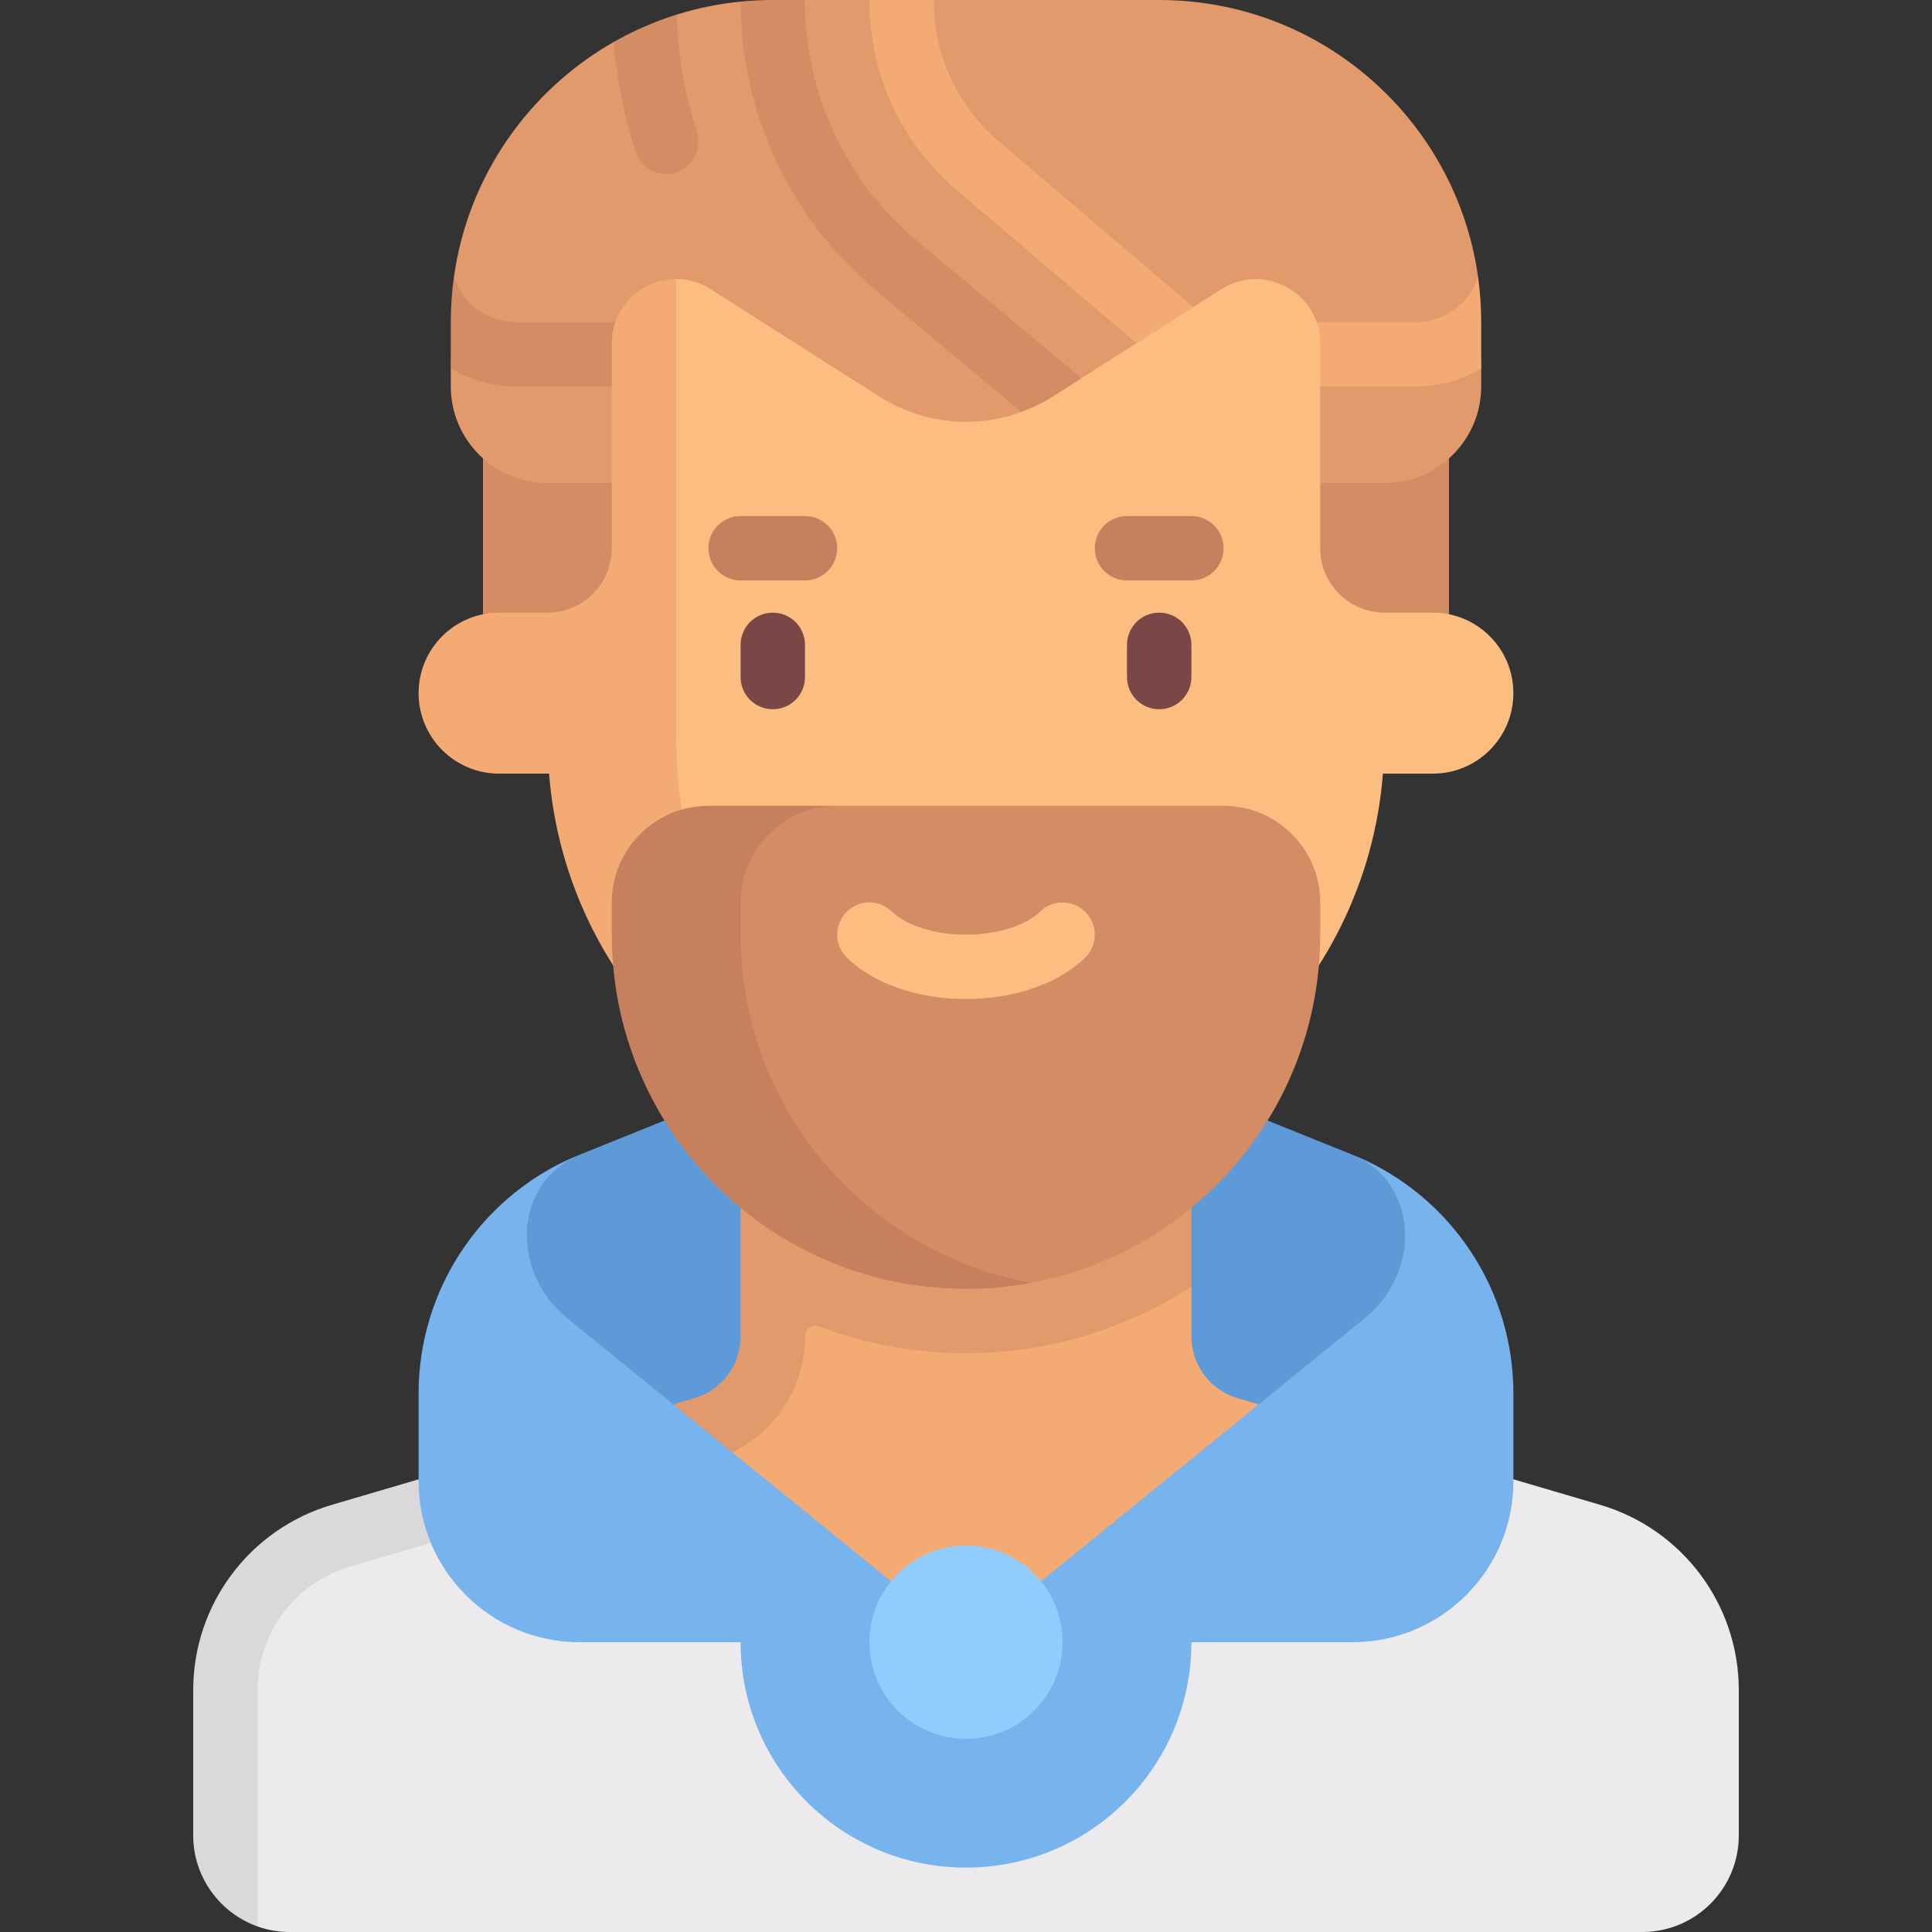 <svg id="Capa_1" enable-background="new 0 0 512 512" height="512" viewBox="0 0 512 512" width="512" xmlns="http://www.w3.org/2000/svg"><rect x="0" y="0" width="512" height="512" fill="#333333" stroke="none"/><g><path d="m256 426.667v-161.909l103.692 41.776s21.153 9.051 21.153 32.161c0 23.109-42.57 59.251-42.57 59.251z" fill="#5e9ad8"/><path d="m256 426.667v-161.909l-103.692 41.776s-21.153 9.051-21.153 32.161c0 23.109 42.57 59.251 42.57 59.251z" fill="#5e9ad8"/><g><path d="m327.984 370.536c-7.264-2.136-12.251-8.802-12.251-16.373v-13.144h-110.5l-32.36 81.239 110.202 22.949 82.765-63.536z" fill="#f4aa73"/></g><path d="m196.267 281.6v72.563c0 7.571-4.988 14.237-12.251 16.373l-21.133 6.216 25.954 10.155c14.523-4.272 24.497-17.602 24.497-32.741 0-1.979 1.954-3.286 3.807-2.59 12.101 4.545 25.192 7.048 38.86 7.048 21.998 0 42.469-6.516 59.733-17.606v-59.418z" fill="#e29a6c"/><path d="m424.047 398.79-65.208-19.179-102.839 81.189-101.15-72.706-59.958 17.635c-21.79 6.409-36.753 26.407-36.753 49.12v38.49l10.127 17.204c2.668.943 5.541 1.457 8.534 1.457h358.4c14.139 0 25.6-11.461 25.6-25.6v-38.49c0-22.713-14.963-42.711-36.753-49.12z" fill="#eceaec"/><path d="m92.764 415.167 72.403-21.297-17.256-12.715-59.958 17.635c-21.79 6.409-36.753 26.407-36.753 49.12v38.49c0 11.13 7.146 20.612 17.067 24.139v-62.631c0-15.139 9.973-28.468 24.497-32.741z" fill="#dbd8db"/><path d="m128 110.933h42.667v59.733h-42.667z" fill="#d48c64"/><path d="m341.333 110.933h42.667v59.733h-42.667z" fill="#d48c64"/><path d="m391.714 73.456c-5.781-41.507-41.416-73.456-84.514-73.456h-59.733l-8.583 3.782-8.484-3.782h-17.061l-17.061.42c-5.836.579-11.5 1.745-16.93 3.44l-16.756 7.293c-22.473 12.815-38.558 35.547-42.295 62.239l-.829 24.261v4.746c0 14.139 11.461 25.6 25.6 25.6h221.867c14.139 0 25.6-11.461 25.6-25.6v-4.746z" fill="#e29a6c"/><path d="m375.467 102.4h-34.133c-4.717 0-8.533-3.817-8.533-8.533s3.817-8.533 8.533-8.533h34.133c7.565 0 14.016-5.046 16.247-11.877.538 3.872.82 7.857.82 11.877v12.32c-5.041 2.939-10.822 4.746-17.067 4.746z" fill="#f4aa73"/><path d="m136.533 102.4h34.133c4.717 0 8.533-3.817 8.533-8.533s-3.817-8.533-8.533-8.533h-34.133c-7.565 0-14.007-5.11-16.238-11.941-.538 3.872-.829 7.921-.829 11.941v12.32c5.041 2.939 10.822 4.746 17.067 4.746z" fill="#d48c64"/><path d="m379.733 162.357h-12.8c-9.426 0-17.067-7.641-17.067-17.067v-54.243c0-13.467-14.868-21.629-26.229-14.398l-44.731 28.465c-13.976 8.894-31.837 8.894-45.814 0l-44.731-28.465c-2.926-1.862-6.085-2.704-9.163-2.696l-11.035 17.488 2.038 175.057c20.318 24.844 51.19 40.702 85.799 40.702 58.31 0 106.013-45.016 110.491-102.176h.442 12.8c11.782 0 21.333-9.551 21.333-21.333.001-11.782-9.55-21.334-21.333-21.334z" fill="#fbbd80"/><path d="m179.2 196.267v-122.343c-8.87.024-17.067 7.127-17.067 17.123v54.243c0 9.426-7.641 17.067-17.067 17.067h-12.8c-11.782 0-21.333 9.552-21.333 21.333 0 11.782 9.551 21.333 21.333 21.333h12.8.442c4.479 57.161 52.182 102.177 110.492 102.177 5.837 0 11.53-.569 17.122-1.438-53.169-8.204-93.922-54.029-93.922-109.495z" fill="#f4aa73"/><path d="m324.267 213.558h-102.4c-25.901 0-41.886 11.462-41.886 25.6v8.533c0 51.841 24.178 91.873 76.019 91.873 5.877 0 11.628 1.454 17.205.421 43.624-8.081 76.661-46.329 76.661-92.293v-8.533c.001-14.14-11.461-25.601-25.599-25.601z" fill="#d48c64"/><path d="m204.8 187.958c-4.717 0-8.533-3.817-8.533-8.533v-8.533c0-4.717 3.817-8.533 8.533-8.533 4.717 0 8.533 3.817 8.533 8.533v8.533c0 4.717-3.816 8.533-8.533 8.533z" fill="#7a4646"/><path d="m307.2 187.958c-4.717 0-8.533-3.817-8.533-8.533v-8.533c0-4.717 3.817-8.533 8.533-8.533 4.717 0 8.533 3.817 8.533 8.533v8.533c0 4.717-3.816 8.533-8.533 8.533z" fill="#7a4646"/><path d="m256 264.758c-12.8 0-24.608-4.108-31.592-10.992-3.358-3.308-3.392-8.708-.083-12.067 3.292-3.358 8.692-3.408 12.067-.083 2.842 2.8 9.683 6.075 19.608 6.075s16.767-3.275 19.608-6.075c3.375-3.308 8.775-3.267 12.067.083 3.308 3.358 3.275 8.758-.083 12.067-6.984 6.884-18.792 10.992-31.592 10.992z" fill="#fbbd80"/><path d="m213.333 153.825h-17.067c-4.717 0-8.533-3.817-8.533-8.533 0-4.717 3.817-8.533 8.533-8.533h17.067c4.717 0 8.533 3.817 8.533 8.533.001 4.716-3.816 8.533-8.533 8.533z" fill="#c6805d"/><path d="m315.733 153.825h-17.067c-4.717 0-8.533-3.817-8.533-8.533 0-4.717 3.817-8.533 8.533-8.533h17.067c4.717 0 8.533 3.817 8.533 8.533.001 4.716-3.816 8.533-8.533 8.533z" fill="#c6805d"/><path d="m168.442 40.217c1.175 3.608 4.517 5.892 8.117 5.892.875 0 1.767-.133 2.642-.417 4.483-1.467 6.933-6.283 5.475-10.758-3.243-9.945-4.976-20.352-5.328-31.073-5.886 1.837-11.494 4.292-16.756 7.293.831 9.896 2.793 19.675 5.85 29.063z" fill="#d48c64"/><path d="m232.008 76.875 38.578 32.226c2.868-1.046 5.678-2.305 8.321-3.987l7.675-4.884-43.623-36.439c-18.825-15.808-29.625-38.975-29.625-63.433l.005-.358h-8.539c-2.877 0-5.719.142-8.523.42.061 29.564 13.059 57.424 35.731 76.455z" fill="#d48c64"/><path d="m253.892 50.675 47.273 40.274 15.058-9.582-51.315-43.717c-11.083-9.308-17.442-22.95-17.442-37.425v-.225h-17.066v.225c0 19.533 8.583 37.933 23.492 50.45z" fill="#f4aa73"/><path d="m196.267 247.691v-8.534c0-14.138 11.461-25.6 25.6-25.6h-34.133c-14.139 0-25.6 11.462-25.6 25.6v8.534c0 51.841 42.026 93.866 93.867 93.866 5.837 0 11.663-.554 17.206-1.573-43.682-8.036-76.94-46.289-76.94-92.293z" fill="#c6805d"/><path d="m359.692 306.534c16.635 8.317 16.481 31.025 2.046 42.753l-96.806 78.655h-17.865l-96.806-78.655c-14.435-11.728-14.589-34.436 2.046-42.753-25.101 10.757-41.375 35.439-41.375 62.747v23.252c0 23.564 19.103 42.667 42.667 42.667h42.667c0 32.99 26.743 59.733 59.733 59.733s59.733-26.744 59.733-59.733h42.668c23.564 0 42.667-19.103 42.667-42.667v-23.252c0-27.308-16.275-51.989-41.375-62.747z" fill="#77b3ec"/><circle cx="256" cy="435.2" fill="#91ccff" r="25.6"/></g></svg>